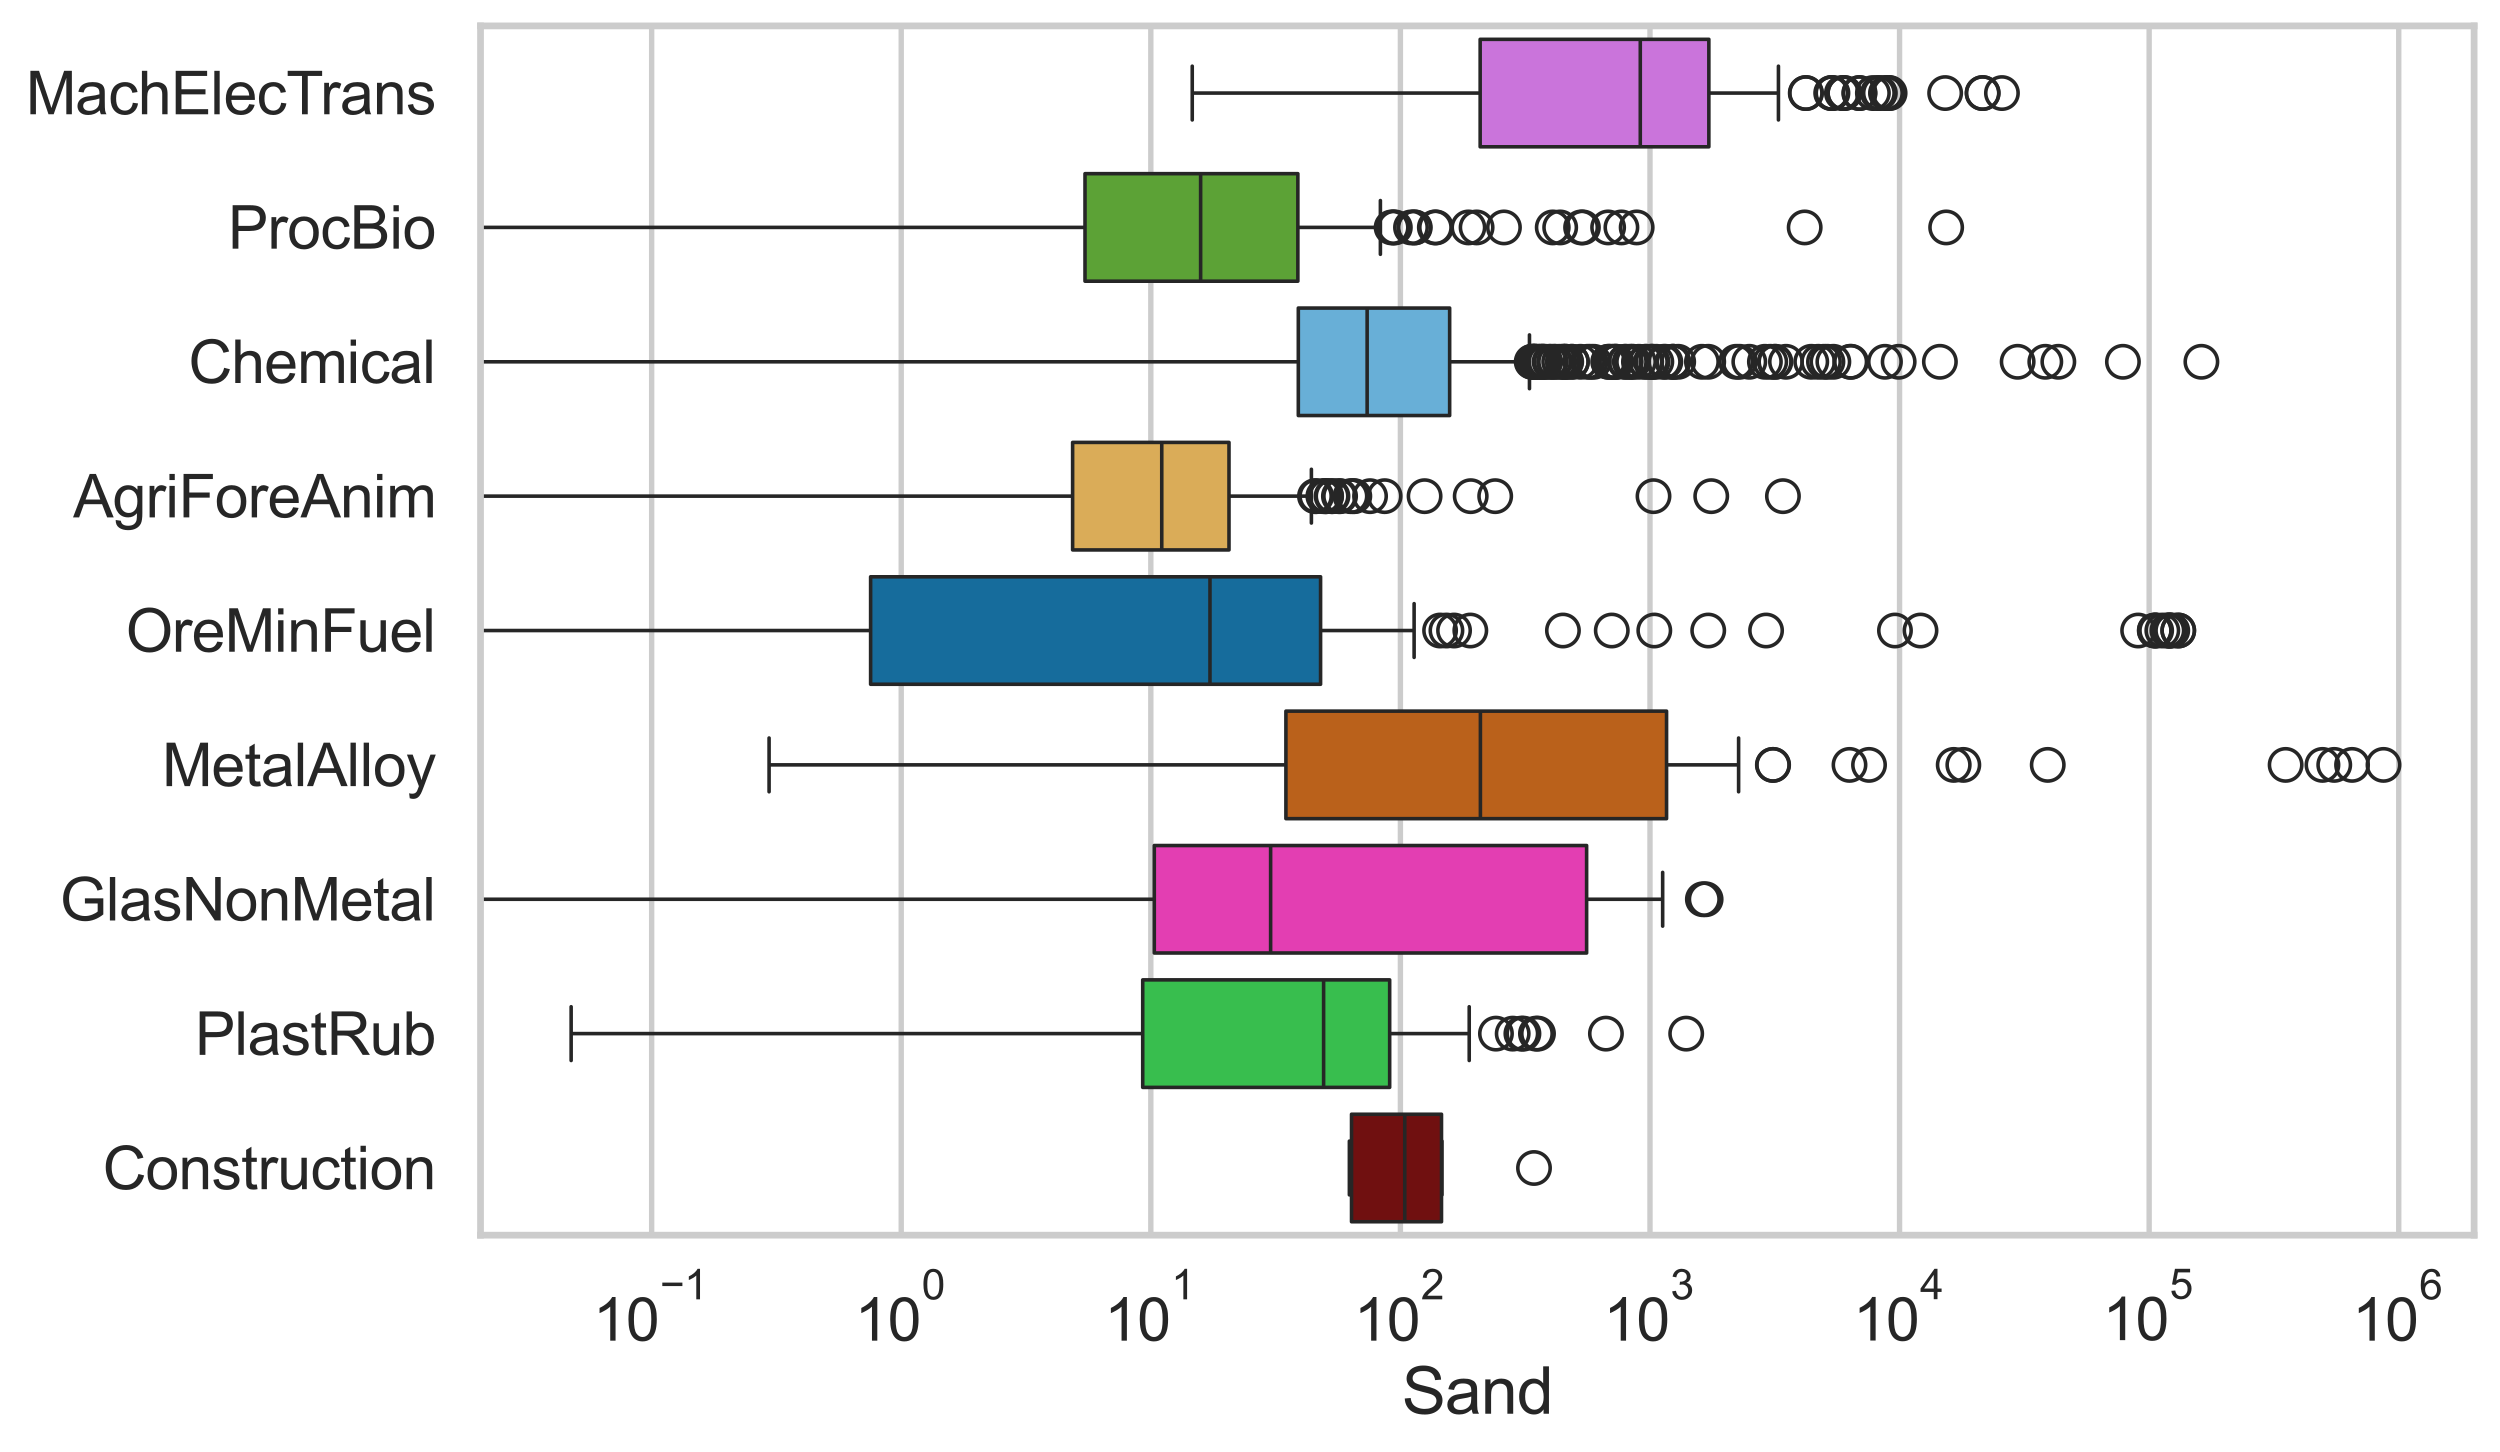 <?xml version="1.0" encoding="utf-8" standalone="no"?>
<!DOCTYPE svg PUBLIC "-//W3C//DTD SVG 1.1//EN"
  "http://www.w3.org/Graphics/SVG/1.1/DTD/svg11.dtd">
<svg xmlns:xlink="http://www.w3.org/1999/xlink" width="695.577pt" height="404.121pt" viewBox="0 0 695.577 404.121" xmlns="http://www.w3.org/2000/svg" version="1.1">
 <defs>
  <style type="text/css">*{stroke-linejoin: round; stroke-linecap: butt}</style>
 </defs>
 <g id="figure_1">
  <g id="patch_1">
   <path d="M 0 404.121 
L 695.577 404.121 
L 695.577 0 
L 0 0 
z
" style="fill: #ffffff"/>
  </g>
  <g id="axes_1">
   <g id="patch_2">
    <path d="M 133.697 343.665 
L 688.377 343.665 
L 688.377 7.2 
L 133.697 7.2 
z
" style="fill: #ffffff"/>
   </g>
   <g id="matplotlib.axis_1">
    <g id="xtick_1">
     <g id="line2d_1">
      <path d="M 181.31 343.665 
L 181.31 7.2 
" clip-path="url(#pbde85d9f57)" style="fill: none; stroke: #cccccc; stroke-width: 1.5; stroke-linecap: round"/>
     </g>
     <g id="text_1">
      <!-- $\mathdefault{10^{-1}}$ -->
      <g style="fill: #262626" transform="translate(164.975 373.18) scale(0.165 -0.165)">
       <defs>
        <path id="ArialMT-31" d="M 2384 0 
L 1822 0 
L 1822 3584 
Q 1619 3391 1289 3197 
Q 959 3003 697 2906 
L 697 3450 
Q 1169 3672 1522 3987 
Q 1875 4303 2022 4600 
L 2384 4600 
L 2384 0 
z
" transform="scale(0.016)"/>
        <path id="ArialMT-30" d="M 266 2259 
Q 266 3072 433 3567 
Q 600 4063 929 4331 
Q 1259 4600 1759 4600 
Q 2128 4600 2406 4451 
Q 2684 4303 2865 4023 
Q 3047 3744 3150 3342 
Q 3253 2941 3253 2259 
Q 3253 1453 3087 958 
Q 2922 463 2592 192 
Q 2263 -78 1759 -78 
Q 1097 -78 719 397 
Q 266 969 266 2259 
z
M 844 2259 
Q 844 1131 1108 757 
Q 1372 384 1759 384 
Q 2147 384 2411 759 
Q 2675 1134 2675 2259 
Q 2675 3391 2411 3762 
Q 2147 4134 1753 4134 
Q 1366 4134 1134 3806 
Q 844 3388 844 2259 
z
" transform="scale(0.016)"/>
        <path id="ArialMT-2212" d="M 3381 1997 
L 356 1997 
L 356 2522 
L 3381 2522 
L 3381 1997 
z
" transform="scale(0.016)"/>
       </defs>
       <use xlink:href="#ArialMT-31" transform="translate(0 0.994)"/>
       <use xlink:href="#ArialMT-30" transform="translate(55.615 0.994)"/>
       <use xlink:href="#ArialMT-2212" transform="translate(112.973 70.688) scale(0.7)"/>
       <use xlink:href="#ArialMT-31" transform="translate(153.852 70.688) scale(0.7)"/>
      </g>
     </g>
    </g>
    <g id="xtick_2">
     <g id="line2d_2">
      <path d="M 250.751 343.665 
L 250.751 7.2 
" clip-path="url(#pbde85d9f57)" style="fill: none; stroke: #cccccc; stroke-width: 1.5; stroke-linecap: round"/>
     </g>
     <g id="text_2">
      <!-- $\mathdefault{10^{0}}$ -->
      <g style="fill: #262626" transform="translate(237.799 373.18) scale(0.165 -0.165)">
       <use xlink:href="#ArialMT-31" transform="translate(0 0.994)"/>
       <use xlink:href="#ArialMT-30" transform="translate(55.615 0.994)"/>
       <use xlink:href="#ArialMT-30" transform="translate(112.973 70.688) scale(0.7)"/>
      </g>
     </g>
    </g>
    <g id="xtick_3">
     <g id="line2d_3">
      <path d="M 320.193 343.665 
L 320.193 7.2 
" clip-path="url(#pbde85d9f57)" style="fill: none; stroke: #cccccc; stroke-width: 1.5; stroke-linecap: round"/>
     </g>
     <g id="text_3">
      <!-- $\mathdefault{10^{1}}$ -->
      <g style="fill: #262626" transform="translate(307.241 373.18) scale(0.165 -0.165)">
       <use xlink:href="#ArialMT-31" transform="translate(0 0.994)"/>
       <use xlink:href="#ArialMT-30" transform="translate(55.615 0.994)"/>
       <use xlink:href="#ArialMT-31" transform="translate(112.973 70.688) scale(0.7)"/>
      </g>
     </g>
    </g>
    <g id="xtick_4">
     <g id="line2d_4">
      <path d="M 389.635 343.665 
L 389.635 7.2 
" clip-path="url(#pbde85d9f57)" style="fill: none; stroke: #cccccc; stroke-width: 1.5; stroke-linecap: round"/>
     </g>
     <g id="text_4">
      <!-- $\mathdefault{10^{2}}$ -->
      <g style="fill: #262626" transform="translate(376.682 373.18) scale(0.165 -0.165)">
       <defs>
        <path id="ArialMT-32" d="M 3222 541 
L 3222 0 
L 194 0 
Q 188 203 259 391 
Q 375 700 629 1000 
Q 884 1300 1366 1694 
Q 2113 2306 2375 2664 
Q 2638 3022 2638 3341 
Q 2638 3675 2398 3904 
Q 2159 4134 1775 4134 
Q 1369 4134 1125 3890 
Q 881 3647 878 3216 
L 300 3275 
Q 359 3922 746 4261 
Q 1134 4600 1788 4600 
Q 2447 4600 2831 4234 
Q 3216 3869 3216 3328 
Q 3216 3053 3103 2787 
Q 2991 2522 2730 2228 
Q 2469 1934 1863 1422 
Q 1356 997 1212 845 
Q 1069 694 975 541 
L 3222 541 
z
" transform="scale(0.016)"/>
       </defs>
       <use xlink:href="#ArialMT-31" transform="translate(0 0.994)"/>
       <use xlink:href="#ArialMT-30" transform="translate(55.615 0.994)"/>
       <use xlink:href="#ArialMT-32" transform="translate(112.973 70.688) scale(0.7)"/>
      </g>
     </g>
    </g>
    <g id="xtick_5">
     <g id="line2d_5">
      <path d="M 459.077 343.665 
L 459.077 7.2 
" clip-path="url(#pbde85d9f57)" style="fill: none; stroke: #cccccc; stroke-width: 1.5; stroke-linecap: round"/>
     </g>
     <g id="text_5">
      <!-- $\mathdefault{10^{3}}$ -->
      <g style="fill: #262626" transform="translate(446.124 373.18) scale(0.165 -0.165)">
       <defs>
        <path id="ArialMT-33" d="M 269 1209 
L 831 1284 
Q 928 806 1161 595 
Q 1394 384 1728 384 
Q 2125 384 2398 659 
Q 2672 934 2672 1341 
Q 2672 1728 2419 1979 
Q 2166 2231 1775 2231 
Q 1616 2231 1378 2169 
L 1441 2663 
Q 1497 2656 1531 2656 
Q 1891 2656 2178 2843 
Q 2466 3031 2466 3422 
Q 2466 3731 2256 3934 
Q 2047 4138 1716 4138 
Q 1388 4138 1169 3931 
Q 950 3725 888 3313 
L 325 3413 
Q 428 3978 793 4289 
Q 1159 4600 1703 4600 
Q 2078 4600 2393 4439 
Q 2709 4278 2876 4000 
Q 3044 3722 3044 3409 
Q 3044 3113 2884 2869 
Q 2725 2625 2413 2481 
Q 2819 2388 3044 2092 
Q 3269 1797 3269 1353 
Q 3269 753 2831 336 
Q 2394 -81 1725 -81 
Q 1122 -81 723 278 
Q 325 638 269 1209 
z
" transform="scale(0.016)"/>
       </defs>
       <use xlink:href="#ArialMT-31" transform="translate(0 0.994)"/>
       <use xlink:href="#ArialMT-30" transform="translate(55.615 0.994)"/>
       <use xlink:href="#ArialMT-33" transform="translate(112.973 70.688) scale(0.7)"/>
      </g>
     </g>
    </g>
    <g id="xtick_6">
     <g id="line2d_6">
      <path d="M 528.518 343.665 
L 528.518 7.2 
" clip-path="url(#pbde85d9f57)" style="fill: none; stroke: #cccccc; stroke-width: 1.5; stroke-linecap: round"/>
     </g>
     <g id="text_6">
      <!-- $\mathdefault{10^{4}}$ -->
      <g style="fill: #262626" transform="translate(515.566 373.015) scale(0.165 -0.165)">
       <defs>
        <path id="ArialMT-34" d="M 2069 0 
L 2069 1097 
L 81 1097 
L 81 1613 
L 2172 4581 
L 2631 4581 
L 2631 1613 
L 3250 1613 
L 3250 1097 
L 2631 1097 
L 2631 0 
L 2069 0 
z
M 2069 1613 
L 2069 3678 
L 634 1613 
L 2069 1613 
z
" transform="scale(0.016)"/>
       </defs>
       <use xlink:href="#ArialMT-31" transform="translate(0 0.202)"/>
       <use xlink:href="#ArialMT-30" transform="translate(55.615 0.202)"/>
       <use xlink:href="#ArialMT-34" transform="translate(112.973 69.895) scale(0.7)"/>
      </g>
     </g>
    </g>
    <g id="xtick_7">
     <g id="line2d_7">
      <path d="M 597.96 343.665 
L 597.96 7.2 
" clip-path="url(#pbde85d9f57)" style="fill: none; stroke: #cccccc; stroke-width: 1.5; stroke-linecap: round"/>
     </g>
     <g id="text_7">
      <!-- $\mathdefault{10^{5}}$ -->
      <g style="fill: #262626" transform="translate(585.007 373.015) scale(0.165 -0.165)">
       <defs>
        <path id="ArialMT-35" d="M 266 1200 
L 856 1250 
Q 922 819 1161 601 
Q 1400 384 1738 384 
Q 2144 384 2425 690 
Q 2706 997 2706 1503 
Q 2706 1984 2436 2262 
Q 2166 2541 1728 2541 
Q 1456 2541 1237 2417 
Q 1019 2294 894 2097 
L 366 2166 
L 809 4519 
L 3088 4519 
L 3088 3981 
L 1259 3981 
L 1013 2750 
Q 1425 3038 1878 3038 
Q 2478 3038 2890 2622 
Q 3303 2206 3303 1553 
Q 3303 931 2941 478 
Q 2500 -78 1738 -78 
Q 1113 -78 717 272 
Q 322 622 266 1200 
z
" transform="scale(0.016)"/>
       </defs>
       <use xlink:href="#ArialMT-31" transform="translate(0 0.88)"/>
       <use xlink:href="#ArialMT-30" transform="translate(55.615 0.88)"/>
       <use xlink:href="#ArialMT-35" transform="translate(112.973 70.573) scale(0.7)"/>
      </g>
     </g>
    </g>
    <g id="xtick_8">
     <g id="line2d_8">
      <path d="M 667.402 343.665 
L 667.402 7.2 
" clip-path="url(#pbde85d9f57)" style="fill: none; stroke: #cccccc; stroke-width: 1.5; stroke-linecap: round"/>
     </g>
     <g id="text_8">
      <!-- $\mathdefault{10^{6}}$ -->
      <g style="fill: #262626" transform="translate(654.449 373.18) scale(0.165 -0.165)">
       <defs>
        <path id="ArialMT-36" d="M 3184 3459 
L 2625 3416 
Q 2550 3747 2413 3897 
Q 2184 4138 1850 4138 
Q 1581 4138 1378 3988 
Q 1113 3794 959 3422 
Q 806 3050 800 2363 
Q 1003 2672 1297 2822 
Q 1591 2972 1913 2972 
Q 2475 2972 2870 2558 
Q 3266 2144 3266 1488 
Q 3266 1056 3080 686 
Q 2894 316 2569 119 
Q 2244 -78 1831 -78 
Q 1128 -78 684 439 
Q 241 956 241 2144 
Q 241 3472 731 4075 
Q 1159 4600 1884 4600 
Q 2425 4600 2770 4297 
Q 3116 3994 3184 3459 
z
M 888 1484 
Q 888 1194 1011 928 
Q 1134 663 1356 523 
Q 1578 384 1822 384 
Q 2178 384 2434 671 
Q 2691 959 2691 1453 
Q 2691 1928 2437 2201 
Q 2184 2475 1800 2475 
Q 1419 2475 1153 2201 
Q 888 1928 888 1484 
z
" transform="scale(0.016)"/>
       </defs>
       <use xlink:href="#ArialMT-31" transform="translate(0 0.994)"/>
       <use xlink:href="#ArialMT-30" transform="translate(55.615 0.994)"/>
       <use xlink:href="#ArialMT-36" transform="translate(112.973 70.688) scale(0.7)"/>
      </g>
     </g>
    </g>
    <g id="xtick_9"/>
    <g id="xtick_10"/>
    <g id="xtick_11"/>
    <g id="xtick_12"/>
    <g id="xtick_13"/>
    <g id="xtick_14"/>
    <g id="xtick_15"/>
    <g id="xtick_16"/>
    <g id="xtick_17"/>
    <g id="xtick_18"/>
    <g id="xtick_19"/>
    <g id="xtick_20"/>
    <g id="xtick_21"/>
    <g id="xtick_22"/>
    <g id="xtick_23"/>
    <g id="xtick_24"/>
    <g id="xtick_25"/>
    <g id="xtick_26"/>
    <g id="xtick_27"/>
    <g id="xtick_28"/>
    <g id="xtick_29"/>
    <g id="xtick_30"/>
    <g id="xtick_31"/>
    <g id="xtick_32"/>
    <g id="xtick_33"/>
    <g id="xtick_34"/>
    <g id="xtick_35"/>
    <g id="xtick_36"/>
    <g id="xtick_37"/>
    <g id="xtick_38"/>
    <g id="xtick_39"/>
    <g id="xtick_40"/>
    <g id="xtick_41"/>
    <g id="xtick_42"/>
    <g id="xtick_43"/>
    <g id="xtick_44"/>
    <g id="xtick_45"/>
    <g id="xtick_46"/>
    <g id="xtick_47"/>
    <g id="xtick_48"/>
    <g id="xtick_49"/>
    <g id="xtick_50"/>
    <g id="xtick_51"/>
    <g id="xtick_52"/>
    <g id="xtick_53"/>
    <g id="xtick_54"/>
    <g id="xtick_55"/>
    <g id="xtick_56"/>
    <g id="xtick_57"/>
    <g id="xtick_58"/>
    <g id="xtick_59"/>
    <g id="xtick_60"/>
    <g id="xtick_61"/>
    <g id="xtick_62"/>
    <g id="xtick_63"/>
    <g id="xtick_64"/>
    <g id="xtick_65"/>
    <g id="xtick_66"/>
    <g id="xtick_67"/>
    <g id="xtick_68"/>
    <g id="xtick_69"/>
    <g id="xtick_70"/>
    <g id="xtick_71"/>
    <g id="xtick_72"/>
    <g id="text_9">
     <!-- Sand -->
     <g style="fill: #262626" transform="translate(390.019 393.344) scale(0.18 -0.18)">
      <defs>
       <path id="ArialMT-53" d="M 288 1472 
L 859 1522 
Q 900 1178 1048 958 
Q 1197 738 1509 602 
Q 1822 466 2213 466 
Q 2559 466 2825 569 
Q 3091 672 3220 851 
Q 3350 1031 3350 1244 
Q 3350 1459 3225 1620 
Q 3100 1781 2813 1891 
Q 2628 1963 1997 2114 
Q 1366 2266 1113 2400 
Q 784 2572 623 2826 
Q 463 3081 463 3397 
Q 463 3744 659 4045 
Q 856 4347 1234 4503 
Q 1613 4659 2075 4659 
Q 2584 4659 2973 4495 
Q 3363 4331 3572 4012 
Q 3781 3694 3797 3291 
L 3216 3247 
Q 3169 3681 2898 3903 
Q 2628 4125 2100 4125 
Q 1550 4125 1298 3923 
Q 1047 3722 1047 3438 
Q 1047 3191 1225 3031 
Q 1400 2872 2139 2705 
Q 2878 2538 3153 2413 
Q 3553 2228 3743 1945 
Q 3934 1663 3934 1294 
Q 3934 928 3725 604 
Q 3516 281 3123 101 
Q 2731 -78 2241 -78 
Q 1619 -78 1198 103 
Q 778 284 539 648 
Q 300 1013 288 1472 
z
" transform="scale(0.016)"/>
       <path id="ArialMT-61" d="M 2588 409 
Q 2275 144 1986 34 
Q 1697 -75 1366 -75 
Q 819 -75 525 192 
Q 231 459 231 875 
Q 231 1119 342 1320 
Q 453 1522 633 1644 
Q 813 1766 1038 1828 
Q 1203 1872 1538 1913 
Q 2219 1994 2541 2106 
Q 2544 2222 2544 2253 
Q 2544 2597 2384 2738 
Q 2169 2928 1744 2928 
Q 1347 2928 1158 2789 
Q 969 2650 878 2297 
L 328 2372 
Q 403 2725 575 2942 
Q 747 3159 1072 3276 
Q 1397 3394 1825 3394 
Q 2250 3394 2515 3294 
Q 2781 3194 2906 3042 
Q 3031 2891 3081 2659 
Q 3109 2516 3109 2141 
L 3109 1391 
Q 3109 606 3145 398 
Q 3181 191 3288 0 
L 2700 0 
Q 2613 175 2588 409 
z
M 2541 1666 
Q 2234 1541 1622 1453 
Q 1275 1403 1131 1340 
Q 988 1278 909 1158 
Q 831 1038 831 891 
Q 831 666 1001 516 
Q 1172 366 1500 366 
Q 1825 366 2078 508 
Q 2331 650 2450 897 
Q 2541 1088 2541 1459 
L 2541 1666 
z
" transform="scale(0.016)"/>
       <path id="ArialMT-6e" d="M 422 0 
L 422 3319 
L 928 3319 
L 928 2847 
Q 1294 3394 1984 3394 
Q 2284 3394 2536 3286 
Q 2788 3178 2913 3003 
Q 3038 2828 3088 2588 
Q 3119 2431 3119 2041 
L 3119 0 
L 2556 0 
L 2556 2019 
Q 2556 2363 2490 2533 
Q 2425 2703 2258 2804 
Q 2091 2906 1866 2906 
Q 1506 2906 1245 2678 
Q 984 2450 984 1813 
L 984 0 
L 422 0 
z
" transform="scale(0.016)"/>
       <path id="ArialMT-64" d="M 2575 0 
L 2575 419 
Q 2259 -75 1647 -75 
Q 1250 -75 917 144 
Q 584 363 401 755 
Q 219 1147 219 1656 
Q 219 2153 384 2558 
Q 550 2963 881 3178 
Q 1213 3394 1622 3394 
Q 1922 3394 2156 3267 
Q 2391 3141 2538 2938 
L 2538 4581 
L 3097 4581 
L 3097 0 
L 2575 0 
z
M 797 1656 
Q 797 1019 1065 703 
Q 1334 388 1700 388 
Q 2069 388 2326 689 
Q 2584 991 2584 1609 
Q 2584 2291 2321 2609 
Q 2059 2928 1675 2928 
Q 1300 2928 1048 2622 
Q 797 2316 797 1656 
z
" transform="scale(0.016)"/>
      </defs>
      <use xlink:href="#ArialMT-53"/>
      <use xlink:href="#ArialMT-61" transform="translate(66.699 0)"/>
      <use xlink:href="#ArialMT-6e" transform="translate(122.314 0)"/>
      <use xlink:href="#ArialMT-64" transform="translate(177.93 0)"/>
     </g>
    </g>
   </g>
   <g id="matplotlib.axis_2">
    <g id="ytick_1">
     <g id="text_10">
      <!-- MachElecTrans -->
      <g style="fill: #262626" transform="translate(7.2 31.798) scale(0.165 -0.165)">
       <defs>
        <path id="ArialMT-4d" d="M 475 0 
L 475 4581 
L 1388 4581 
L 2472 1338 
Q 2622 884 2691 659 
Q 2769 909 2934 1394 
L 4031 4581 
L 4847 4581 
L 4847 0 
L 4263 0 
L 4263 3834 
L 2931 0 
L 2384 0 
L 1059 3900 
L 1059 0 
L 475 0 
z
" transform="scale(0.016)"/>
        <path id="ArialMT-63" d="M 2588 1216 
L 3141 1144 
Q 3050 572 2676 248 
Q 2303 -75 1759 -75 
Q 1078 -75 664 370 
Q 250 816 250 1647 
Q 250 2184 428 2587 
Q 606 2991 970 3192 
Q 1334 3394 1763 3394 
Q 2303 3394 2647 3120 
Q 2991 2847 3088 2344 
L 2541 2259 
Q 2463 2594 2264 2762 
Q 2066 2931 1784 2931 
Q 1359 2931 1093 2626 
Q 828 2322 828 1663 
Q 828 994 1084 691 
Q 1341 388 1753 388 
Q 2084 388 2306 591 
Q 2528 794 2588 1216 
z
" transform="scale(0.016)"/>
        <path id="ArialMT-68" d="M 422 0 
L 422 4581 
L 984 4581 
L 984 2938 
Q 1378 3394 1978 3394 
Q 2347 3394 2619 3248 
Q 2891 3103 3008 2847 
Q 3125 2591 3125 2103 
L 3125 0 
L 2563 0 
L 2563 2103 
Q 2563 2525 2380 2717 
Q 2197 2909 1863 2909 
Q 1613 2909 1392 2779 
Q 1172 2650 1078 2428 
Q 984 2206 984 1816 
L 984 0 
L 422 0 
z
" transform="scale(0.016)"/>
        <path id="ArialMT-45" d="M 506 0 
L 506 4581 
L 3819 4581 
L 3819 4041 
L 1113 4041 
L 1113 2638 
L 3647 2638 
L 3647 2100 
L 1113 2100 
L 1113 541 
L 3925 541 
L 3925 0 
L 506 0 
z
" transform="scale(0.016)"/>
        <path id="ArialMT-6c" d="M 409 0 
L 409 4581 
L 972 4581 
L 972 0 
L 409 0 
z
" transform="scale(0.016)"/>
        <path id="ArialMT-65" d="M 2694 1069 
L 3275 997 
Q 3138 488 2766 206 
Q 2394 -75 1816 -75 
Q 1088 -75 661 373 
Q 234 822 234 1631 
Q 234 2469 665 2931 
Q 1097 3394 1784 3394 
Q 2450 3394 2872 2941 
Q 3294 2488 3294 1666 
Q 3294 1616 3291 1516 
L 816 1516 
Q 847 969 1125 678 
Q 1403 388 1819 388 
Q 2128 388 2347 550 
Q 2566 713 2694 1069 
z
M 847 1978 
L 2700 1978 
Q 2663 2397 2488 2606 
Q 2219 2931 1791 2931 
Q 1403 2931 1139 2672 
Q 875 2413 847 1978 
z
" transform="scale(0.016)"/>
        <path id="ArialMT-54" d="M 1659 0 
L 1659 4041 
L 150 4041 
L 150 4581 
L 3781 4581 
L 3781 4041 
L 2266 4041 
L 2266 0 
L 1659 0 
z
" transform="scale(0.016)"/>
        <path id="ArialMT-72" d="M 416 0 
L 416 3319 
L 922 3319 
L 922 2816 
Q 1116 3169 1280 3281 
Q 1444 3394 1641 3394 
Q 1925 3394 2219 3213 
L 2025 2691 
Q 1819 2813 1613 2813 
Q 1428 2813 1281 2702 
Q 1134 2591 1072 2394 
Q 978 2094 978 1738 
L 978 0 
L 416 0 
z
" transform="scale(0.016)"/>
        <path id="ArialMT-73" d="M 197 991 
L 753 1078 
Q 800 744 1014 566 
Q 1228 388 1613 388 
Q 2000 388 2187 545 
Q 2375 703 2375 916 
Q 2375 1106 2209 1216 
Q 2094 1291 1634 1406 
Q 1016 1563 777 1677 
Q 538 1791 414 1992 
Q 291 2194 291 2438 
Q 291 2659 392 2848 
Q 494 3038 669 3163 
Q 800 3259 1026 3326 
Q 1253 3394 1513 3394 
Q 1903 3394 2198 3281 
Q 2494 3169 2634 2976 
Q 2775 2784 2828 2463 
L 2278 2388 
Q 2241 2644 2061 2787 
Q 1881 2931 1553 2931 
Q 1166 2931 1000 2803 
Q 834 2675 834 2503 
Q 834 2394 903 2306 
Q 972 2216 1119 2156 
Q 1203 2125 1616 2013 
Q 2213 1853 2448 1751 
Q 2684 1650 2818 1456 
Q 2953 1263 2953 975 
Q 2953 694 2789 445 
Q 2625 197 2315 61 
Q 2006 -75 1616 -75 
Q 969 -75 630 194 
Q 291 463 197 991 
z
" transform="scale(0.016)"/>
       </defs>
       <use xlink:href="#ArialMT-4d"/>
       <use xlink:href="#ArialMT-61" transform="translate(83.301 0)"/>
       <use xlink:href="#ArialMT-63" transform="translate(138.916 0)"/>
       <use xlink:href="#ArialMT-68" transform="translate(188.916 0)"/>
       <use xlink:href="#ArialMT-45" transform="translate(244.531 0)"/>
       <use xlink:href="#ArialMT-6c" transform="translate(311.23 0)"/>
       <use xlink:href="#ArialMT-65" transform="translate(333.447 0)"/>
       <use xlink:href="#ArialMT-63" transform="translate(389.062 0)"/>
       <use xlink:href="#ArialMT-54" transform="translate(439.062 0)"/>
       <use xlink:href="#ArialMT-72" transform="translate(496.396 0)"/>
       <use xlink:href="#ArialMT-61" transform="translate(529.697 0)"/>
       <use xlink:href="#ArialMT-6e" transform="translate(585.312 0)"/>
       <use xlink:href="#ArialMT-73" transform="translate(640.928 0)"/>
      </g>
     </g>
    </g>
    <g id="ytick_2">
     <g id="text_11">
      <!-- ProcBio -->
      <g style="fill: #262626" transform="translate(63.424 69.183) scale(0.165 -0.165)">
       <defs>
        <path id="ArialMT-50" d="M 494 0 
L 494 4581 
L 2222 4581 
Q 2678 4581 2919 4538 
Q 3256 4481 3484 4323 
Q 3713 4166 3852 3881 
Q 3991 3597 3991 3256 
Q 3991 2672 3619 2267 
Q 3247 1863 2275 1863 
L 1100 1863 
L 1100 0 
L 494 0 
z
M 1100 2403 
L 2284 2403 
Q 2872 2403 3119 2622 
Q 3366 2841 3366 3238 
Q 3366 3525 3220 3729 
Q 3075 3934 2838 4000 
Q 2684 4041 2272 4041 
L 1100 4041 
L 1100 2403 
z
" transform="scale(0.016)"/>
        <path id="ArialMT-6f" d="M 213 1659 
Q 213 2581 725 3025 
Q 1153 3394 1769 3394 
Q 2453 3394 2887 2945 
Q 3322 2497 3322 1706 
Q 3322 1066 3130 698 
Q 2938 331 2570 128 
Q 2203 -75 1769 -75 
Q 1072 -75 642 372 
Q 213 819 213 1659 
z
M 791 1659 
Q 791 1022 1069 705 
Q 1347 388 1769 388 
Q 2188 388 2466 706 
Q 2744 1025 2744 1678 
Q 2744 2294 2464 2611 
Q 2184 2928 1769 2928 
Q 1347 2928 1069 2612 
Q 791 2297 791 1659 
z
" transform="scale(0.016)"/>
        <path id="ArialMT-42" d="M 469 0 
L 469 4581 
L 2188 4581 
Q 2713 4581 3030 4442 
Q 3347 4303 3526 4014 
Q 3706 3725 3706 3409 
Q 3706 3116 3547 2856 
Q 3388 2597 3066 2438 
Q 3481 2316 3704 2022 
Q 3928 1728 3928 1328 
Q 3928 1006 3792 729 
Q 3656 453 3456 303 
Q 3256 153 2954 76 
Q 2653 0 2216 0 
L 469 0 
z
M 1075 2656 
L 2066 2656 
Q 2469 2656 2644 2709 
Q 2875 2778 2992 2937 
Q 3109 3097 3109 3338 
Q 3109 3566 3000 3739 
Q 2891 3913 2687 3977 
Q 2484 4041 1991 4041 
L 1075 4041 
L 1075 2656 
z
M 1075 541 
L 2216 541 
Q 2509 541 2628 563 
Q 2838 600 2978 687 
Q 3119 775 3209 942 
Q 3300 1109 3300 1328 
Q 3300 1584 3169 1773 
Q 3038 1963 2805 2039 
Q 2572 2116 2134 2116 
L 1075 2116 
L 1075 541 
z
" transform="scale(0.016)"/>
        <path id="ArialMT-69" d="M 425 3934 
L 425 4581 
L 988 4581 
L 988 3934 
L 425 3934 
z
M 425 0 
L 425 3319 
L 988 3319 
L 988 0 
L 425 0 
z
" transform="scale(0.016)"/>
       </defs>
       <use xlink:href="#ArialMT-50"/>
       <use xlink:href="#ArialMT-72" transform="translate(66.699 0)"/>
       <use xlink:href="#ArialMT-6f" transform="translate(100 0)"/>
       <use xlink:href="#ArialMT-63" transform="translate(155.615 0)"/>
       <use xlink:href="#ArialMT-42" transform="translate(205.615 0)"/>
       <use xlink:href="#ArialMT-69" transform="translate(272.314 0)"/>
       <use xlink:href="#ArialMT-6f" transform="translate(294.531 0)"/>
      </g>
     </g>
    </g>
    <g id="ytick_3">
     <g id="text_12">
      <!-- Chemical -->
      <g style="fill: #262626" transform="translate(52.428 106.568) scale(0.165 -0.165)">
       <defs>
        <path id="ArialMT-43" d="M 3763 1606 
L 4369 1453 
Q 4178 706 3683 314 
Q 3188 -78 2472 -78 
Q 1731 -78 1267 223 
Q 803 525 561 1097 
Q 319 1669 319 2325 
Q 319 3041 592 3573 
Q 866 4106 1370 4382 
Q 1875 4659 2481 4659 
Q 3169 4659 3637 4309 
Q 4106 3959 4291 3325 
L 3694 3184 
Q 3534 3684 3231 3912 
Q 2928 4141 2469 4141 
Q 1941 4141 1586 3887 
Q 1231 3634 1087 3207 
Q 944 2781 944 2328 
Q 944 1744 1114 1308 
Q 1284 872 1643 656 
Q 2003 441 2422 441 
Q 2931 441 3284 734 
Q 3638 1028 3763 1606 
z
" transform="scale(0.016)"/>
        <path id="ArialMT-6d" d="M 422 0 
L 422 3319 
L 925 3319 
L 925 2853 
Q 1081 3097 1340 3245 
Q 1600 3394 1931 3394 
Q 2300 3394 2536 3241 
Q 2772 3088 2869 2813 
Q 3263 3394 3894 3394 
Q 4388 3394 4653 3120 
Q 4919 2847 4919 2278 
L 4919 0 
L 4359 0 
L 4359 2091 
Q 4359 2428 4304 2576 
Q 4250 2725 4106 2815 
Q 3963 2906 3769 2906 
Q 3419 2906 3187 2673 
Q 2956 2441 2956 1928 
L 2956 0 
L 2394 0 
L 2394 2156 
Q 2394 2531 2256 2718 
Q 2119 2906 1806 2906 
Q 1569 2906 1367 2781 
Q 1166 2656 1075 2415 
Q 984 2175 984 1722 
L 984 0 
L 422 0 
z
" transform="scale(0.016)"/>
       </defs>
       <use xlink:href="#ArialMT-43"/>
       <use xlink:href="#ArialMT-68" transform="translate(72.217 0)"/>
       <use xlink:href="#ArialMT-65" transform="translate(127.832 0)"/>
       <use xlink:href="#ArialMT-6d" transform="translate(183.447 0)"/>
       <use xlink:href="#ArialMT-69" transform="translate(266.748 0)"/>
       <use xlink:href="#ArialMT-63" transform="translate(288.965 0)"/>
       <use xlink:href="#ArialMT-61" transform="translate(338.965 0)"/>
       <use xlink:href="#ArialMT-6c" transform="translate(394.58 0)"/>
      </g>
     </g>
    </g>
    <g id="ytick_4">
     <g id="text_13">
      <!-- AgriForeAnim -->
      <g style="fill: #262626" transform="translate(20.341 143.953) scale(0.165 -0.165)">
       <defs>
        <path id="ArialMT-41" d="M -9 0 
L 1750 4581 
L 2403 4581 
L 4278 0 
L 3588 0 
L 3053 1388 
L 1138 1388 
L 634 0 
L -9 0 
z
M 1313 1881 
L 2866 1881 
L 2388 3150 
Q 2169 3728 2063 4100 
Q 1975 3659 1816 3225 
L 1313 1881 
z
" transform="scale(0.016)"/>
        <path id="ArialMT-67" d="M 319 -275 
L 866 -356 
Q 900 -609 1056 -725 
Q 1266 -881 1628 -881 
Q 2019 -881 2231 -725 
Q 2444 -569 2519 -288 
Q 2563 -116 2559 434 
Q 2191 0 1641 0 
Q 956 0 581 494 
Q 206 988 206 1678 
Q 206 2153 378 2554 
Q 550 2956 876 3175 
Q 1203 3394 1644 3394 
Q 2231 3394 2613 2919 
L 2613 3319 
L 3131 3319 
L 3131 450 
Q 3131 -325 2973 -648 
Q 2816 -972 2473 -1159 
Q 2131 -1347 1631 -1347 
Q 1038 -1347 672 -1080 
Q 306 -813 319 -275 
z
M 784 1719 
Q 784 1066 1043 766 
Q 1303 466 1694 466 
Q 2081 466 2343 764 
Q 2606 1063 2606 1700 
Q 2606 2309 2336 2618 
Q 2066 2928 1684 2928 
Q 1309 2928 1046 2623 
Q 784 2319 784 1719 
z
" transform="scale(0.016)"/>
        <path id="ArialMT-46" d="M 525 0 
L 525 4581 
L 3616 4581 
L 3616 4041 
L 1131 4041 
L 1131 2622 
L 3281 2622 
L 3281 2081 
L 1131 2081 
L 1131 0 
L 525 0 
z
" transform="scale(0.016)"/>
       </defs>
       <use xlink:href="#ArialMT-41"/>
       <use xlink:href="#ArialMT-67" transform="translate(66.699 0)"/>
       <use xlink:href="#ArialMT-72" transform="translate(122.314 0)"/>
       <use xlink:href="#ArialMT-69" transform="translate(155.615 0)"/>
       <use xlink:href="#ArialMT-46" transform="translate(177.832 0)"/>
       <use xlink:href="#ArialMT-6f" transform="translate(238.916 0)"/>
       <use xlink:href="#ArialMT-72" transform="translate(294.531 0)"/>
       <use xlink:href="#ArialMT-65" transform="translate(327.832 0)"/>
       <use xlink:href="#ArialMT-41" transform="translate(383.447 0)"/>
       <use xlink:href="#ArialMT-6e" transform="translate(450.146 0)"/>
       <use xlink:href="#ArialMT-69" transform="translate(505.762 0)"/>
       <use xlink:href="#ArialMT-6d" transform="translate(527.979 0)"/>
      </g>
     </g>
    </g>
    <g id="ytick_5">
     <g id="text_14">
      <!-- OreMinFuel -->
      <g style="fill: #262626" transform="translate(35.013 181.337) scale(0.165 -0.165)">
       <defs>
        <path id="ArialMT-4f" d="M 309 2231 
Q 309 3372 921 4017 
Q 1534 4663 2503 4663 
Q 3138 4663 3647 4359 
Q 4156 4056 4423 3514 
Q 4691 2972 4691 2284 
Q 4691 1588 4409 1038 
Q 4128 488 3612 205 
Q 3097 -78 2500 -78 
Q 1853 -78 1343 234 
Q 834 547 571 1087 
Q 309 1628 309 2231 
z
M 934 2222 
Q 934 1394 1379 917 
Q 1825 441 2497 441 
Q 3181 441 3623 922 
Q 4066 1403 4066 2288 
Q 4066 2847 3877 3264 
Q 3688 3681 3323 3911 
Q 2959 4141 2506 4141 
Q 1863 4141 1398 3698 
Q 934 3256 934 2222 
z
" transform="scale(0.016)"/>
        <path id="ArialMT-75" d="M 2597 0 
L 2597 488 
Q 2209 -75 1544 -75 
Q 1250 -75 995 37 
Q 741 150 617 320 
Q 494 491 444 738 
Q 409 903 409 1263 
L 409 3319 
L 972 3319 
L 972 1478 
Q 972 1038 1006 884 
Q 1059 663 1231 536 
Q 1403 409 1656 409 
Q 1909 409 2131 539 
Q 2353 669 2445 892 
Q 2538 1116 2538 1541 
L 2538 3319 
L 3100 3319 
L 3100 0 
L 2597 0 
z
" transform="scale(0.016)"/>
       </defs>
       <use xlink:href="#ArialMT-4f"/>
       <use xlink:href="#ArialMT-72" transform="translate(77.783 0)"/>
       <use xlink:href="#ArialMT-65" transform="translate(111.084 0)"/>
       <use xlink:href="#ArialMT-4d" transform="translate(166.699 0)"/>
       <use xlink:href="#ArialMT-69" transform="translate(250 0)"/>
       <use xlink:href="#ArialMT-6e" transform="translate(272.217 0)"/>
       <use xlink:href="#ArialMT-46" transform="translate(327.832 0)"/>
       <use xlink:href="#ArialMT-75" transform="translate(388.916 0)"/>
       <use xlink:href="#ArialMT-65" transform="translate(444.531 0)"/>
       <use xlink:href="#ArialMT-6c" transform="translate(500.146 0)"/>
      </g>
     </g>
    </g>
    <g id="ytick_6">
     <g id="text_15">
      <!-- MetalAlloy -->
      <g style="fill: #262626" transform="translate(45.088 218.722) scale(0.165 -0.165)">
       <defs>
        <path id="ArialMT-74" d="M 1650 503 
L 1731 6 
Q 1494 -44 1306 -44 
Q 1000 -44 831 53 
Q 663 150 594 308 
Q 525 466 525 972 
L 525 2881 
L 113 2881 
L 113 3319 
L 525 3319 
L 525 4141 
L 1084 4478 
L 1084 3319 
L 1650 3319 
L 1650 2881 
L 1084 2881 
L 1084 941 
Q 1084 700 1114 631 
Q 1144 563 1211 522 
Q 1278 481 1403 481 
Q 1497 481 1650 503 
z
" transform="scale(0.016)"/>
        <path id="ArialMT-79" d="M 397 -1278 
L 334 -750 
Q 519 -800 656 -800 
Q 844 -800 956 -737 
Q 1069 -675 1141 -563 
Q 1194 -478 1313 -144 
Q 1328 -97 1363 -6 
L 103 3319 
L 709 3319 
L 1400 1397 
Q 1534 1031 1641 628 
Q 1738 1016 1872 1384 
L 2581 3319 
L 3144 3319 
L 1881 -56 
Q 1678 -603 1566 -809 
Q 1416 -1088 1222 -1217 
Q 1028 -1347 759 -1347 
Q 597 -1347 397 -1278 
z
" transform="scale(0.016)"/>
       </defs>
       <use xlink:href="#ArialMT-4d"/>
       <use xlink:href="#ArialMT-65" transform="translate(83.301 0)"/>
       <use xlink:href="#ArialMT-74" transform="translate(138.916 0)"/>
       <use xlink:href="#ArialMT-61" transform="translate(166.699 0)"/>
       <use xlink:href="#ArialMT-6c" transform="translate(222.314 0)"/>
       <use xlink:href="#ArialMT-41" transform="translate(244.531 0)"/>
       <use xlink:href="#ArialMT-6c" transform="translate(311.23 0)"/>
       <use xlink:href="#ArialMT-6c" transform="translate(333.447 0)"/>
       <use xlink:href="#ArialMT-6f" transform="translate(355.664 0)"/>
       <use xlink:href="#ArialMT-79" transform="translate(411.279 0)"/>
      </g>
     </g>
    </g>
    <g id="ytick_7">
     <g id="text_16">
      <!-- GlasNonMetal -->
      <g style="fill: #262626" transform="translate(16.659 256.107) scale(0.165 -0.165)">
       <defs>
        <path id="ArialMT-47" d="M 2638 1797 
L 2638 2334 
L 4578 2338 
L 4578 638 
Q 4131 281 3656 101 
Q 3181 -78 2681 -78 
Q 2006 -78 1454 211 
Q 903 500 622 1047 
Q 341 1594 341 2269 
Q 341 2938 620 3517 
Q 900 4097 1425 4378 
Q 1950 4659 2634 4659 
Q 3131 4659 3532 4498 
Q 3934 4338 4162 4050 
Q 4391 3763 4509 3300 
L 3963 3150 
Q 3859 3500 3706 3700 
Q 3553 3900 3268 4020 
Q 2984 4141 2638 4141 
Q 2222 4141 1919 4014 
Q 1616 3888 1430 3681 
Q 1244 3475 1141 3228 
Q 966 2803 966 2306 
Q 966 1694 1177 1281 
Q 1388 869 1791 669 
Q 2194 469 2647 469 
Q 3041 469 3416 620 
Q 3791 772 3984 944 
L 3984 1797 
L 2638 1797 
z
" transform="scale(0.016)"/>
        <path id="ArialMT-4e" d="M 488 0 
L 488 4581 
L 1109 4581 
L 3516 984 
L 3516 4581 
L 4097 4581 
L 4097 0 
L 3475 0 
L 1069 3600 
L 1069 0 
L 488 0 
z
" transform="scale(0.016)"/>
       </defs>
       <use xlink:href="#ArialMT-47"/>
       <use xlink:href="#ArialMT-6c" transform="translate(77.783 0)"/>
       <use xlink:href="#ArialMT-61" transform="translate(100 0)"/>
       <use xlink:href="#ArialMT-73" transform="translate(155.615 0)"/>
       <use xlink:href="#ArialMT-4e" transform="translate(205.615 0)"/>
       <use xlink:href="#ArialMT-6f" transform="translate(277.832 0)"/>
       <use xlink:href="#ArialMT-6e" transform="translate(333.447 0)"/>
       <use xlink:href="#ArialMT-4d" transform="translate(389.062 0)"/>
       <use xlink:href="#ArialMT-65" transform="translate(472.363 0)"/>
       <use xlink:href="#ArialMT-74" transform="translate(527.979 0)"/>
       <use xlink:href="#ArialMT-61" transform="translate(555.762 0)"/>
       <use xlink:href="#ArialMT-6c" transform="translate(611.377 0)"/>
      </g>
     </g>
    </g>
    <g id="ytick_8">
     <g id="text_17">
      <!-- PlastRub -->
      <g style="fill: #262626" transform="translate(54.248 293.492) scale(0.165 -0.165)">
       <defs>
        <path id="ArialMT-52" d="M 503 0 
L 503 4581 
L 2534 4581 
Q 3147 4581 3465 4457 
Q 3784 4334 3975 4021 
Q 4166 3709 4166 3331 
Q 4166 2844 3850 2509 
Q 3534 2175 2875 2084 
Q 3116 1969 3241 1856 
Q 3506 1613 3744 1247 
L 4541 0 
L 3778 0 
L 3172 953 
Q 2906 1366 2734 1584 
Q 2563 1803 2427 1890 
Q 2291 1978 2150 2013 
Q 2047 2034 1813 2034 
L 1109 2034 
L 1109 0 
L 503 0 
z
M 1109 2559 
L 2413 2559 
Q 2828 2559 3062 2645 
Q 3297 2731 3419 2920 
Q 3541 3109 3541 3331 
Q 3541 3656 3305 3865 
Q 3069 4075 2559 4075 
L 1109 4075 
L 1109 2559 
z
" transform="scale(0.016)"/>
        <path id="ArialMT-62" d="M 941 0 
L 419 0 
L 419 4581 
L 981 4581 
L 981 2947 
Q 1338 3394 1891 3394 
Q 2197 3394 2470 3270 
Q 2744 3147 2920 2923 
Q 3097 2700 3197 2384 
Q 3297 2069 3297 1709 
Q 3297 856 2875 390 
Q 2453 -75 1863 -75 
Q 1275 -75 941 416 
L 941 0 
z
M 934 1684 
Q 934 1088 1097 822 
Q 1363 388 1816 388 
Q 2184 388 2453 708 
Q 2722 1028 2722 1663 
Q 2722 2313 2464 2622 
Q 2206 2931 1841 2931 
Q 1472 2931 1203 2611 
Q 934 2291 934 1684 
z
" transform="scale(0.016)"/>
       </defs>
       <use xlink:href="#ArialMT-50"/>
       <use xlink:href="#ArialMT-6c" transform="translate(66.699 0)"/>
       <use xlink:href="#ArialMT-61" transform="translate(88.916 0)"/>
       <use xlink:href="#ArialMT-73" transform="translate(144.531 0)"/>
       <use xlink:href="#ArialMT-74" transform="translate(194.531 0)"/>
       <use xlink:href="#ArialMT-52" transform="translate(222.314 0)"/>
       <use xlink:href="#ArialMT-75" transform="translate(294.531 0)"/>
       <use xlink:href="#ArialMT-62" transform="translate(350.146 0)"/>
      </g>
     </g>
    </g>
    <g id="ytick_9">
     <g id="text_18">
      <!-- Construction -->
      <g style="fill: #262626" transform="translate(28.575 330.877) scale(0.165 -0.165)">
       <use xlink:href="#ArialMT-43"/>
       <use xlink:href="#ArialMT-6f" transform="translate(72.217 0)"/>
       <use xlink:href="#ArialMT-6e" transform="translate(127.832 0)"/>
       <use xlink:href="#ArialMT-73" transform="translate(183.447 0)"/>
       <use xlink:href="#ArialMT-74" transform="translate(233.447 0)"/>
       <use xlink:href="#ArialMT-72" transform="translate(261.23 0)"/>
       <use xlink:href="#ArialMT-75" transform="translate(294.531 0)"/>
       <use xlink:href="#ArialMT-63" transform="translate(350.146 0)"/>
       <use xlink:href="#ArialMT-74" transform="translate(400.146 0)"/>
       <use xlink:href="#ArialMT-69" transform="translate(427.93 0)"/>
       <use xlink:href="#ArialMT-6f" transform="translate(450.146 0)"/>
       <use xlink:href="#ArialMT-6e" transform="translate(505.762 0)"/>
      </g>
     </g>
    </g>
   </g>
   <g id="patch_3">
    <path d="M 411.827 10.938 
L 411.827 40.846 
L 475.455 40.846 
L 475.455 10.938 
L 411.827 10.938 
z
" clip-path="url(#pbde85d9f57)" style="fill: #ca74db; stroke: #262626; stroke-linejoin: miter"/>
   </g>
   <g id="line2d_9">
    <path d="M 411.827 25.892 
L 331.72 25.892 
" clip-path="url(#pbde85d9f57)" style="fill: none; stroke: #262626"/>
   </g>
   <g id="line2d_10">
    <path d="M 475.455 25.892 
L 494.816 25.892 
" clip-path="url(#pbde85d9f57)" style="fill: none; stroke: #262626"/>
   </g>
   <g id="line2d_11">
    <path d="M 331.72 18.415 
L 331.72 33.369 
" clip-path="url(#pbde85d9f57)" style="fill: none; stroke: #262626; stroke-linecap: round"/>
   </g>
   <g id="line2d_12">
    <path d="M 494.816 18.415 
L 494.816 33.369 
" clip-path="url(#pbde85d9f57)" style="fill: none; stroke: #262626; stroke-linecap: round"/>
   </g>
   <g id="line2d_13">
    <defs>
     <path id="mabc57d3ea5" d="M 0 4.5 
C 1.193 4.5 2.338 4.026 3.182 3.182 
C 4.026 2.338 4.5 1.193 4.5 0 
C 4.5 -1.193 4.026 -2.338 3.182 -3.182 
C 2.338 -4.026 1.193 -4.5 0 -4.5 
C -1.193 -4.5 -2.338 -4.026 -3.182 -3.182 
C -4.026 -2.338 -4.5 -1.193 -4.5 0 
C -4.5 1.193 -4.026 2.338 -3.182 3.182 
C -2.338 4.026 -1.193 4.5 0 4.5 
z
" style="stroke: #262626"/>
    </defs>
    <g clip-path="url(#pbde85d9f57)">
     <use xlink:href="#mabc57d3ea5" x="522.487" y="25.892" style="fill-opacity: 0; stroke: #262626"/>
     <use xlink:href="#mabc57d3ea5" x="525.745" y="25.892" style="fill-opacity: 0; stroke: #262626"/>
     <use xlink:href="#mabc57d3ea5" x="517.395" y="25.892" style="fill-opacity: 0; stroke: #262626"/>
     <use xlink:href="#mabc57d3ea5" x="551.649" y="25.892" style="fill-opacity: 0; stroke: #262626"/>
     <use xlink:href="#mabc57d3ea5" x="521.095" y="25.892" style="fill-opacity: 0; stroke: #262626"/>
     <use xlink:href="#mabc57d3ea5" x="551.607" y="25.892" style="fill-opacity: 0; stroke: #262626"/>
     <use xlink:href="#mabc57d3ea5" x="509.494" y="25.892" style="fill-opacity: 0; stroke: #262626"/>
     <use xlink:href="#mabc57d3ea5" x="509.842" y="25.892" style="fill-opacity: 0; stroke: #262626"/>
     <use xlink:href="#mabc57d3ea5" x="525.473" y="25.892" style="fill-opacity: 0; stroke: #262626"/>
     <use xlink:href="#mabc57d3ea5" x="513.124" y="25.892" style="fill-opacity: 0; stroke: #262626"/>
     <use xlink:href="#mabc57d3ea5" x="502.417" y="25.892" style="fill-opacity: 0; stroke: #262626"/>
     <use xlink:href="#mabc57d3ea5" x="524.743" y="25.892" style="fill-opacity: 0; stroke: #262626"/>
     <use xlink:href="#mabc57d3ea5" x="502.495" y="25.892" style="fill-opacity: 0; stroke: #262626"/>
     <use xlink:href="#mabc57d3ea5" x="556.999" y="25.892" style="fill-opacity: 0; stroke: #262626"/>
     <use xlink:href="#mabc57d3ea5" x="524.913" y="25.892" style="fill-opacity: 0; stroke: #262626"/>
     <use xlink:href="#mabc57d3ea5" x="517.311" y="25.892" style="fill-opacity: 0; stroke: #262626"/>
     <use xlink:href="#mabc57d3ea5" x="509.689" y="25.892" style="fill-opacity: 0; stroke: #262626"/>
     <use xlink:href="#mabc57d3ea5" x="523.037" y="25.892" style="fill-opacity: 0; stroke: #262626"/>
     <use xlink:href="#mabc57d3ea5" x="541.205" y="25.892" style="fill-opacity: 0; stroke: #262626"/>
     <use xlink:href="#mabc57d3ea5" x="512.476" y="25.892" style="fill-opacity: 0; stroke: #262626"/>
     <use xlink:href="#mabc57d3ea5" x="513.131" y="25.892" style="fill-opacity: 0; stroke: #262626"/>
    </g>
   </g>
   <g id="patch_4">
    <path d="M 301.883 48.323 
L 301.883 78.231 
L 361.106 78.231 
L 361.106 48.323 
L 301.883 48.323 
z
" clip-path="url(#pbde85d9f57)" style="fill: #5ca236; stroke: #262626; stroke-linejoin: miter"/>
   </g>
   <g id="line2d_14">
    <path d="M 301.883 63.277 
L -1 63.277 
" clip-path="url(#pbde85d9f57)" style="fill: none; stroke: #262626"/>
   </g>
   <g id="line2d_15">
    <path d="M 361.106 63.277 
L 384.067 63.277 
" clip-path="url(#pbde85d9f57)" style="fill: none; stroke: #262626"/>
   </g>
   <g id="line2d_16">
    <path clip-path="url(#pbde85d9f57)" style="fill: none; stroke: #262626; stroke-linecap: round"/>
   </g>
   <g id="line2d_17">
    <path d="M 384.067 55.8 
L 384.067 70.754 
" clip-path="url(#pbde85d9f57)" style="fill: none; stroke: #262626; stroke-linecap: round"/>
   </g>
   <g id="line2d_18">
    <g clip-path="url(#pbde85d9f57)">
     <use xlink:href="#mabc57d3ea5" x="399.217" y="63.277" style="fill-opacity: 0; stroke: #262626"/>
     <use xlink:href="#mabc57d3ea5" x="393.499" y="63.277" style="fill-opacity: 0; stroke: #262626"/>
     <use xlink:href="#mabc57d3ea5" x="387.69" y="63.277" style="fill-opacity: 0; stroke: #262626"/>
     <use xlink:href="#mabc57d3ea5" x="541.481" y="63.277" style="fill-opacity: 0; stroke: #262626"/>
     <use xlink:href="#mabc57d3ea5" x="418.442" y="63.277" style="fill-opacity: 0; stroke: #262626"/>
     <use xlink:href="#mabc57d3ea5" x="434.092" y="63.277" style="fill-opacity: 0; stroke: #262626"/>
     <use xlink:href="#mabc57d3ea5" x="451.127" y="63.277" style="fill-opacity: 0; stroke: #262626"/>
     <use xlink:href="#mabc57d3ea5" x="388.085" y="63.277" style="fill-opacity: 0; stroke: #262626"/>
     <use xlink:href="#mabc57d3ea5" x="439.913" y="63.277" style="fill-opacity: 0; stroke: #262626"/>
     <use xlink:href="#mabc57d3ea5" x="502.116" y="63.277" style="fill-opacity: 0; stroke: #262626"/>
     <use xlink:href="#mabc57d3ea5" x="393.638" y="63.277" style="fill-opacity: 0; stroke: #262626"/>
     <use xlink:href="#mabc57d3ea5" x="440.407" y="63.277" style="fill-opacity: 0; stroke: #262626"/>
     <use xlink:href="#mabc57d3ea5" x="387.19" y="63.277" style="fill-opacity: 0; stroke: #262626"/>
     <use xlink:href="#mabc57d3ea5" x="392.584" y="63.277" style="fill-opacity: 0; stroke: #262626"/>
     <use xlink:href="#mabc57d3ea5" x="399.541" y="63.277" style="fill-opacity: 0; stroke: #262626"/>
     <use xlink:href="#mabc57d3ea5" x="432.018" y="63.277" style="fill-opacity: 0; stroke: #262626"/>
     <use xlink:href="#mabc57d3ea5" x="447.428" y="63.277" style="fill-opacity: 0; stroke: #262626"/>
     <use xlink:href="#mabc57d3ea5" x="455.371" y="63.277" style="fill-opacity: 0; stroke: #262626"/>
     <use xlink:href="#mabc57d3ea5" x="408.556" y="63.277" style="fill-opacity: 0; stroke: #262626"/>
     <use xlink:href="#mabc57d3ea5" x="410.835" y="63.277" style="fill-opacity: 0; stroke: #262626"/>
    </g>
   </g>
   <g id="patch_5">
    <path d="M 361.232 85.708 
L 361.232 115.616 
L 403.337 115.616 
L 403.337 85.708 
L 361.232 85.708 
z
" clip-path="url(#pbde85d9f57)" style="fill: #68afd7; stroke: #262626; stroke-linejoin: miter"/>
   </g>
   <g id="line2d_19">
    <path d="M 361.232 100.662 
L -1 100.662 
" clip-path="url(#pbde85d9f57)" style="fill: none; stroke: #262626"/>
   </g>
   <g id="line2d_20">
    <path d="M 403.337 100.662 
L 425.544 100.662 
" clip-path="url(#pbde85d9f57)" style="fill: none; stroke: #262626"/>
   </g>
   <g id="line2d_21">
    <path clip-path="url(#pbde85d9f57)" style="fill: none; stroke: #262626; stroke-linecap: round"/>
   </g>
   <g id="line2d_22">
    <path d="M 425.544 93.185 
L 425.544 108.139 
" clip-path="url(#pbde85d9f57)" style="fill: none; stroke: #262626; stroke-linecap: round"/>
   </g>
   <g id="line2d_23">
    <g clip-path="url(#pbde85d9f57)">
     <use xlink:href="#mabc57d3ea5" x="429.957" y="100.662" style="fill-opacity: 0; stroke: #262626"/>
     <use xlink:href="#mabc57d3ea5" x="463.352" y="100.662" style="fill-opacity: 0; stroke: #262626"/>
     <use xlink:href="#mabc57d3ea5" x="493.965" y="100.662" style="fill-opacity: 0; stroke: #262626"/>
     <use xlink:href="#mabc57d3ea5" x="483.052" y="100.662" style="fill-opacity: 0; stroke: #262626"/>
     <use xlink:href="#mabc57d3ea5" x="561.373" y="100.662" style="fill-opacity: 0; stroke: #262626"/>
     <use xlink:href="#mabc57d3ea5" x="426.386" y="100.662" style="fill-opacity: 0; stroke: #262626"/>
     <use xlink:href="#mabc57d3ea5" x="428.763" y="100.662" style="fill-opacity: 0; stroke: #262626"/>
     <use xlink:href="#mabc57d3ea5" x="456.005" y="100.662" style="fill-opacity: 0; stroke: #262626"/>
     <use xlink:href="#mabc57d3ea5" x="443.458" y="100.662" style="fill-opacity: 0; stroke: #262626"/>
     <use xlink:href="#mabc57d3ea5" x="465.346" y="100.662" style="fill-opacity: 0; stroke: #262626"/>
     <use xlink:href="#mabc57d3ea5" x="447.617" y="100.662" style="fill-opacity: 0; stroke: #262626"/>
     <use xlink:href="#mabc57d3ea5" x="442.542" y="100.662" style="fill-opacity: 0; stroke: #262626"/>
     <use xlink:href="#mabc57d3ea5" x="427.939" y="100.662" style="fill-opacity: 0; stroke: #262626"/>
     <use xlink:href="#mabc57d3ea5" x="465.49" y="100.662" style="fill-opacity: 0; stroke: #262626"/>
     <use xlink:href="#mabc57d3ea5" x="439.742" y="100.662" style="fill-opacity: 0; stroke: #262626"/>
     <use xlink:href="#mabc57d3ea5" x="427.347" y="100.662" style="fill-opacity: 0; stroke: #262626"/>
     <use xlink:href="#mabc57d3ea5" x="612.495" y="100.662" style="fill-opacity: 0; stroke: #262626"/>
     <use xlink:href="#mabc57d3ea5" x="437.37" y="100.662" style="fill-opacity: 0; stroke: #262626"/>
     <use xlink:href="#mabc57d3ea5" x="437.355" y="100.662" style="fill-opacity: 0; stroke: #262626"/>
     <use xlink:href="#mabc57d3ea5" x="457.808" y="100.662" style="fill-opacity: 0; stroke: #262626"/>
     <use xlink:href="#mabc57d3ea5" x="524.45" y="100.662" style="fill-opacity: 0; stroke: #262626"/>
     <use xlink:href="#mabc57d3ea5" x="473.531" y="100.662" style="fill-opacity: 0; stroke: #262626"/>
     <use xlink:href="#mabc57d3ea5" x="454.022" y="100.662" style="fill-opacity: 0; stroke: #262626"/>
     <use xlink:href="#mabc57d3ea5" x="514.807" y="100.662" style="fill-opacity: 0; stroke: #262626"/>
     <use xlink:href="#mabc57d3ea5" x="429.142" y="100.662" style="fill-opacity: 0; stroke: #262626"/>
     <use xlink:href="#mabc57d3ea5" x="452.11" y="100.662" style="fill-opacity: 0; stroke: #262626"/>
     <use xlink:href="#mabc57d3ea5" x="426.52" y="100.662" style="fill-opacity: 0; stroke: #262626"/>
     <use xlink:href="#mabc57d3ea5" x="486.711" y="100.662" style="fill-opacity: 0; stroke: #262626"/>
     <use xlink:href="#mabc57d3ea5" x="434.959" y="100.662" style="fill-opacity: 0; stroke: #262626"/>
     <use xlink:href="#mabc57d3ea5" x="454.386" y="100.662" style="fill-opacity: 0; stroke: #262626"/>
     <use xlink:href="#mabc57d3ea5" x="453.461" y="100.662" style="fill-opacity: 0; stroke: #262626"/>
     <use xlink:href="#mabc57d3ea5" x="493.792" y="100.662" style="fill-opacity: 0; stroke: #262626"/>
     <use xlink:href="#mabc57d3ea5" x="426.165" y="100.662" style="fill-opacity: 0; stroke: #262626"/>
     <use xlink:href="#mabc57d3ea5" x="426.67" y="100.662" style="fill-opacity: 0; stroke: #262626"/>
     <use xlink:href="#mabc57d3ea5" x="427.004" y="100.662" style="fill-opacity: 0; stroke: #262626"/>
     <use xlink:href="#mabc57d3ea5" x="458.039" y="100.662" style="fill-opacity: 0; stroke: #262626"/>
     <use xlink:href="#mabc57d3ea5" x="448.252" y="100.662" style="fill-opacity: 0; stroke: #262626"/>
     <use xlink:href="#mabc57d3ea5" x="508.446" y="100.662" style="fill-opacity: 0; stroke: #262626"/>
     <use xlink:href="#mabc57d3ea5" x="432.679" y="100.662" style="fill-opacity: 0; stroke: #262626"/>
     <use xlink:href="#mabc57d3ea5" x="491.048" y="100.662" style="fill-opacity: 0; stroke: #262626"/>
     <use xlink:href="#mabc57d3ea5" x="449.689" y="100.662" style="fill-opacity: 0; stroke: #262626"/>
     <use xlink:href="#mabc57d3ea5" x="572.693" y="100.662" style="fill-opacity: 0; stroke: #262626"/>
     <use xlink:href="#mabc57d3ea5" x="539.738" y="100.662" style="fill-opacity: 0; stroke: #262626"/>
     <use xlink:href="#mabc57d3ea5" x="496.911" y="100.662" style="fill-opacity: 0; stroke: #262626"/>
     <use xlink:href="#mabc57d3ea5" x="462.901" y="100.662" style="fill-opacity: 0; stroke: #262626"/>
     <use xlink:href="#mabc57d3ea5" x="441.737" y="100.662" style="fill-opacity: 0; stroke: #262626"/>
     <use xlink:href="#mabc57d3ea5" x="431.139" y="100.662" style="fill-opacity: 0; stroke: #262626"/>
     <use xlink:href="#mabc57d3ea5" x="431.483" y="100.662" style="fill-opacity: 0; stroke: #262626"/>
     <use xlink:href="#mabc57d3ea5" x="510.097" y="100.662" style="fill-opacity: 0; stroke: #262626"/>
     <use xlink:href="#mabc57d3ea5" x="447.458" y="100.662" style="fill-opacity: 0; stroke: #262626"/>
     <use xlink:href="#mabc57d3ea5" x="528.263" y="100.662" style="fill-opacity: 0; stroke: #262626"/>
     <use xlink:href="#mabc57d3ea5" x="449.685" y="100.662" style="fill-opacity: 0; stroke: #262626"/>
     <use xlink:href="#mabc57d3ea5" x="590.663" y="100.662" style="fill-opacity: 0; stroke: #262626"/>
     <use xlink:href="#mabc57d3ea5" x="434.839" y="100.662" style="fill-opacity: 0; stroke: #262626"/>
     <use xlink:href="#mabc57d3ea5" x="435.628" y="100.662" style="fill-opacity: 0; stroke: #262626"/>
     <use xlink:href="#mabc57d3ea5" x="507.487" y="100.662" style="fill-opacity: 0; stroke: #262626"/>
     <use xlink:href="#mabc57d3ea5" x="459.633" y="100.662" style="fill-opacity: 0; stroke: #262626"/>
     <use xlink:href="#mabc57d3ea5" x="465.586" y="100.662" style="fill-opacity: 0; stroke: #262626"/>
     <use xlink:href="#mabc57d3ea5" x="505.883" y="100.662" style="fill-opacity: 0; stroke: #262626"/>
     <use xlink:href="#mabc57d3ea5" x="459.323" y="100.662" style="fill-opacity: 0; stroke: #262626"/>
     <use xlink:href="#mabc57d3ea5" x="435.768" y="100.662" style="fill-opacity: 0; stroke: #262626"/>
     <use xlink:href="#mabc57d3ea5" x="435.374" y="100.662" style="fill-opacity: 0; stroke: #262626"/>
     <use xlink:href="#mabc57d3ea5" x="432.39" y="100.662" style="fill-opacity: 0; stroke: #262626"/>
     <use xlink:href="#mabc57d3ea5" x="460.842" y="100.662" style="fill-opacity: 0; stroke: #262626"/>
     <use xlink:href="#mabc57d3ea5" x="449.348" y="100.662" style="fill-opacity: 0; stroke: #262626"/>
     <use xlink:href="#mabc57d3ea5" x="475.281" y="100.662" style="fill-opacity: 0; stroke: #262626"/>
     <use xlink:href="#mabc57d3ea5" x="492.54" y="100.662" style="fill-opacity: 0; stroke: #262626"/>
     <use xlink:href="#mabc57d3ea5" x="569.066" y="100.662" style="fill-opacity: 0; stroke: #262626"/>
     <use xlink:href="#mabc57d3ea5" x="427.054" y="100.662" style="fill-opacity: 0; stroke: #262626"/>
     <use xlink:href="#mabc57d3ea5" x="466.922" y="100.662" style="fill-opacity: 0; stroke: #262626"/>
     <use xlink:href="#mabc57d3ea5" x="452.328" y="100.662" style="fill-opacity: 0; stroke: #262626"/>
     <use xlink:href="#mabc57d3ea5" x="503.946" y="100.662" style="fill-opacity: 0; stroke: #262626"/>
     <use xlink:href="#mabc57d3ea5" x="429.43" y="100.662" style="fill-opacity: 0; stroke: #262626"/>
     <use xlink:href="#mabc57d3ea5" x="448.973" y="100.662" style="fill-opacity: 0; stroke: #262626"/>
     <use xlink:href="#mabc57d3ea5" x="427.062" y="100.662" style="fill-opacity: 0; stroke: #262626"/>
     <use xlink:href="#mabc57d3ea5" x="429.315" y="100.662" style="fill-opacity: 0; stroke: #262626"/>
     <use xlink:href="#mabc57d3ea5" x="459.779" y="100.662" style="fill-opacity: 0; stroke: #262626"/>
     <use xlink:href="#mabc57d3ea5" x="433.818" y="100.662" style="fill-opacity: 0; stroke: #262626"/>
     <use xlink:href="#mabc57d3ea5" x="484.014" y="100.662" style="fill-opacity: 0; stroke: #262626"/>
     <use xlink:href="#mabc57d3ea5" x="515.011" y="100.662" style="fill-opacity: 0; stroke: #262626"/>
     <use xlink:href="#mabc57d3ea5" x="428.389" y="100.662" style="fill-opacity: 0; stroke: #262626"/>
    </g>
   </g>
   <g id="patch_6">
    <path d="M 298.436 123.093 
L 298.436 153.001 
L 341.943 153.001 
L 341.943 123.093 
L 298.436 123.093 
z
" clip-path="url(#pbde85d9f57)" style="fill: #daac58; stroke: #262626; stroke-linejoin: miter"/>
   </g>
   <g id="line2d_24">
    <path d="M 298.436 138.047 
L -1 138.047 
" clip-path="url(#pbde85d9f57)" style="fill: none; stroke: #262626"/>
   </g>
   <g id="line2d_25">
    <path d="M 341.943 138.047 
L 364.869 138.047 
" clip-path="url(#pbde85d9f57)" style="fill: none; stroke: #262626"/>
   </g>
   <g id="line2d_26">
    <path clip-path="url(#pbde85d9f57)" style="fill: none; stroke: #262626; stroke-linecap: round"/>
   </g>
   <g id="line2d_27">
    <path d="M 364.869 130.57 
L 364.869 145.524 
" clip-path="url(#pbde85d9f57)" style="fill: none; stroke: #262626; stroke-linecap: round"/>
   </g>
   <g id="line2d_28">
    <g clip-path="url(#pbde85d9f57)">
     <use xlink:href="#mabc57d3ea5" x="385.245" y="138.047" style="fill-opacity: 0; stroke: #262626"/>
     <use xlink:href="#mabc57d3ea5" x="366.225" y="138.047" style="fill-opacity: 0; stroke: #262626"/>
     <use xlink:href="#mabc57d3ea5" x="375.754" y="138.047" style="fill-opacity: 0; stroke: #262626"/>
     <use xlink:href="#mabc57d3ea5" x="372.854" y="138.047" style="fill-opacity: 0; stroke: #262626"/>
     <use xlink:href="#mabc57d3ea5" x="372.528" y="138.047" style="fill-opacity: 0; stroke: #262626"/>
     <use xlink:href="#mabc57d3ea5" x="381.19" y="138.047" style="fill-opacity: 0; stroke: #262626"/>
     <use xlink:href="#mabc57d3ea5" x="376.398" y="138.047" style="fill-opacity: 0; stroke: #262626"/>
     <use xlink:href="#mabc57d3ea5" x="368.707" y="138.047" style="fill-opacity: 0; stroke: #262626"/>
     <use xlink:href="#mabc57d3ea5" x="370.486" y="138.047" style="fill-opacity: 0; stroke: #262626"/>
     <use xlink:href="#mabc57d3ea5" x="460.055" y="138.047" style="fill-opacity: 0; stroke: #262626"/>
     <use xlink:href="#mabc57d3ea5" x="365.868" y="138.047" style="fill-opacity: 0; stroke: #262626"/>
     <use xlink:href="#mabc57d3ea5" x="396.363" y="138.047" style="fill-opacity: 0; stroke: #262626"/>
     <use xlink:href="#mabc57d3ea5" x="409.196" y="138.047" style="fill-opacity: 0; stroke: #262626"/>
     <use xlink:href="#mabc57d3ea5" x="476.119" y="138.047" style="fill-opacity: 0; stroke: #262626"/>
     <use xlink:href="#mabc57d3ea5" x="370.732" y="138.047" style="fill-opacity: 0; stroke: #262626"/>
     <use xlink:href="#mabc57d3ea5" x="376.812" y="138.047" style="fill-opacity: 0; stroke: #262626"/>
     <use xlink:href="#mabc57d3ea5" x="368.973" y="138.047" style="fill-opacity: 0; stroke: #262626"/>
     <use xlink:href="#mabc57d3ea5" x="416.009" y="138.047" style="fill-opacity: 0; stroke: #262626"/>
     <use xlink:href="#mabc57d3ea5" x="368.921" y="138.047" style="fill-opacity: 0; stroke: #262626"/>
     <use xlink:href="#mabc57d3ea5" x="368.201" y="138.047" style="fill-opacity: 0; stroke: #262626"/>
     <use xlink:href="#mabc57d3ea5" x="496.066" y="138.047" style="fill-opacity: 0; stroke: #262626"/>
    </g>
   </g>
   <g id="patch_7">
    <path d="M 242.232 160.478 
L 242.232 190.386 
L 367.423 190.386 
L 367.423 160.478 
L 242.232 160.478 
z
" clip-path="url(#pbde85d9f57)" style="fill: #166c9c; stroke: #262626; stroke-linejoin: miter"/>
   </g>
   <g id="line2d_29">
    <path d="M 242.232 175.432 
L -1 175.432 
" clip-path="url(#pbde85d9f57)" style="fill: none; stroke: #262626"/>
   </g>
   <g id="line2d_30">
    <path d="M 367.423 175.432 
L 393.451 175.432 
" clip-path="url(#pbde85d9f57)" style="fill: none; stroke: #262626"/>
   </g>
   <g id="line2d_31">
    <path clip-path="url(#pbde85d9f57)" style="fill: none; stroke: #262626; stroke-linecap: round"/>
   </g>
   <g id="line2d_32">
    <path d="M 393.451 167.955 
L 393.451 182.909 
" clip-path="url(#pbde85d9f57)" style="fill: none; stroke: #262626; stroke-linecap: round"/>
   </g>
   <g id="line2d_33">
    <g clip-path="url(#pbde85d9f57)">
     <use xlink:href="#mabc57d3ea5" x="402.444" y="175.432" style="fill-opacity: 0; stroke: #262626"/>
     <use xlink:href="#mabc57d3ea5" x="527.237" y="175.432" style="fill-opacity: 0; stroke: #262626"/>
     <use xlink:href="#mabc57d3ea5" x="400.679" y="175.432" style="fill-opacity: 0; stroke: #262626"/>
     <use xlink:href="#mabc57d3ea5" x="603.039" y="175.432" style="fill-opacity: 0; stroke: #262626"/>
     <use xlink:href="#mabc57d3ea5" x="604.384" y="175.432" style="fill-opacity: 0; stroke: #262626"/>
     <use xlink:href="#mabc57d3ea5" x="404.562" y="175.432" style="fill-opacity: 0; stroke: #262626"/>
     <use xlink:href="#mabc57d3ea5" x="606.059" y="175.432" style="fill-opacity: 0; stroke: #262626"/>
     <use xlink:href="#mabc57d3ea5" x="491.376" y="175.432" style="fill-opacity: 0; stroke: #262626"/>
     <use xlink:href="#mabc57d3ea5" x="409.091" y="175.432" style="fill-opacity: 0; stroke: #262626"/>
     <use xlink:href="#mabc57d3ea5" x="606.059" y="175.432" style="fill-opacity: 0; stroke: #262626"/>
     <use xlink:href="#mabc57d3ea5" x="434.857" y="175.432" style="fill-opacity: 0; stroke: #262626"/>
     <use xlink:href="#mabc57d3ea5" x="475.281" y="175.432" style="fill-opacity: 0; stroke: #262626"/>
     <use xlink:href="#mabc57d3ea5" x="599.556" y="175.432" style="fill-opacity: 0; stroke: #262626"/>
     <use xlink:href="#mabc57d3ea5" x="601.624" y="175.432" style="fill-opacity: 0; stroke: #262626"/>
     <use xlink:href="#mabc57d3ea5" x="594.897" y="175.432" style="fill-opacity: 0; stroke: #262626"/>
     <use xlink:href="#mabc57d3ea5" x="460.276" y="175.432" style="fill-opacity: 0; stroke: #262626"/>
     <use xlink:href="#mabc57d3ea5" x="448.442" y="175.432" style="fill-opacity: 0; stroke: #262626"/>
     <use xlink:href="#mabc57d3ea5" x="599.523" y="175.432" style="fill-opacity: 0; stroke: #262626"/>
     <use xlink:href="#mabc57d3ea5" x="603.579" y="175.432" style="fill-opacity: 0; stroke: #262626"/>
     <use xlink:href="#mabc57d3ea5" x="534.342" y="175.432" style="fill-opacity: 0; stroke: #262626"/>
     <use xlink:href="#mabc57d3ea5" x="599.91" y="175.432" style="fill-opacity: 0; stroke: #262626"/>
     <use xlink:href="#mabc57d3ea5" x="603.658" y="175.432" style="fill-opacity: 0; stroke: #262626"/>
     <use xlink:href="#mabc57d3ea5" x="603.579" y="175.432" style="fill-opacity: 0; stroke: #262626"/>
    </g>
   </g>
   <g id="patch_8">
    <path d="M 357.779 197.863 
L 357.779 227.771 
L 463.686 227.771 
L 463.686 197.863 
L 357.779 197.863 
z
" clip-path="url(#pbde85d9f57)" style="fill: #ba611b; stroke: #262626; stroke-linejoin: miter"/>
   </g>
   <g id="line2d_34">
    <path d="M 357.779 212.817 
L 213.983 212.817 
" clip-path="url(#pbde85d9f57)" style="fill: none; stroke: #262626"/>
   </g>
   <g id="line2d_35">
    <path d="M 463.686 212.817 
L 483.734 212.817 
" clip-path="url(#pbde85d9f57)" style="fill: none; stroke: #262626"/>
   </g>
   <g id="line2d_36">
    <path d="M 213.983 205.34 
L 213.983 220.294 
" clip-path="url(#pbde85d9f57)" style="fill: none; stroke: #262626; stroke-linecap: round"/>
   </g>
   <g id="line2d_37">
    <path d="M 483.734 205.34 
L 483.734 220.294 
" clip-path="url(#pbde85d9f57)" style="fill: none; stroke: #262626; stroke-linecap: round"/>
   </g>
   <g id="line2d_38">
    <g clip-path="url(#pbde85d9f57)">
     <use xlink:href="#mabc57d3ea5" x="493.336" y="212.817" style="fill-opacity: 0; stroke: #262626"/>
     <use xlink:href="#mabc57d3ea5" x="663.164" y="212.817" style="fill-opacity: 0; stroke: #262626"/>
     <use xlink:href="#mabc57d3ea5" x="646.18" y="212.817" style="fill-opacity: 0; stroke: #262626"/>
     <use xlink:href="#mabc57d3ea5" x="569.744" y="212.817" style="fill-opacity: 0; stroke: #262626"/>
     <use xlink:href="#mabc57d3ea5" x="514.589" y="212.817" style="fill-opacity: 0; stroke: #262626"/>
     <use xlink:href="#mabc57d3ea5" x="654.415" y="212.817" style="fill-opacity: 0; stroke: #262626"/>
     <use xlink:href="#mabc57d3ea5" x="635.932" y="212.817" style="fill-opacity: 0; stroke: #262626"/>
     <use xlink:href="#mabc57d3ea5" x="520.019" y="212.817" style="fill-opacity: 0; stroke: #262626"/>
     <use xlink:href="#mabc57d3ea5" x="546.26" y="212.817" style="fill-opacity: 0; stroke: #262626"/>
     <use xlink:href="#mabc57d3ea5" x="649.46" y="212.817" style="fill-opacity: 0; stroke: #262626"/>
     <use xlink:href="#mabc57d3ea5" x="493.266" y="212.817" style="fill-opacity: 0; stroke: #262626"/>
     <use xlink:href="#mabc57d3ea5" x="543.583" y="212.817" style="fill-opacity: 0; stroke: #262626"/>
    </g>
   </g>
   <g id="patch_9">
    <path d="M 321.161 235.248 
L 321.161 265.156 
L 441.446 265.156 
L 441.446 235.248 
L 321.161 235.248 
z
" clip-path="url(#pbde85d9f57)" style="fill: #e33eb2; stroke: #262626; stroke-linejoin: miter"/>
   </g>
   <g id="line2d_39">
    <path d="M 321.161 250.202 
L -1 250.202 
" clip-path="url(#pbde85d9f57)" style="fill: none; stroke: #262626"/>
   </g>
   <g id="line2d_40">
    <path d="M 441.446 250.202 
L 462.603 250.202 
" clip-path="url(#pbde85d9f57)" style="fill: none; stroke: #262626"/>
   </g>
   <g id="line2d_41">
    <path clip-path="url(#pbde85d9f57)" style="fill: none; stroke: #262626; stroke-linecap: round"/>
   </g>
   <g id="line2d_42">
    <path d="M 462.603 242.725 
L 462.603 257.679 
" clip-path="url(#pbde85d9f57)" style="fill: none; stroke: #262626; stroke-linecap: round"/>
   </g>
   <g id="line2d_43">
    <g clip-path="url(#pbde85d9f57)">
     <use xlink:href="#mabc57d3ea5" x="474.554" y="250.202" style="fill-opacity: 0; stroke: #262626"/>
     <use xlink:href="#mabc57d3ea5" x="473.792" y="250.202" style="fill-opacity: 0; stroke: #262626"/>
    </g>
   </g>
   <g id="patch_10">
    <path d="M 317.941 272.633 
L 317.941 302.541 
L 386.647 302.541 
L 386.647 272.633 
L 317.941 272.633 
z
" clip-path="url(#pbde85d9f57)" style="fill: #38be4e; stroke: #262626; stroke-linejoin: miter"/>
   </g>
   <g id="line2d_44">
    <path d="M 317.941 287.587 
L 158.91 287.587 
" clip-path="url(#pbde85d9f57)" style="fill: none; stroke: #262626"/>
   </g>
   <g id="line2d_45">
    <path d="M 386.647 287.587 
L 408.782 287.587 
" clip-path="url(#pbde85d9f57)" style="fill: none; stroke: #262626"/>
   </g>
   <g id="line2d_46">
    <path d="M 158.91 280.11 
L 158.91 295.064 
" clip-path="url(#pbde85d9f57)" style="fill: none; stroke: #262626; stroke-linecap: round"/>
   </g>
   <g id="line2d_47">
    <path d="M 408.782 280.11 
L 408.782 295.064 
" clip-path="url(#pbde85d9f57)" style="fill: none; stroke: #262626; stroke-linecap: round"/>
   </g>
   <g id="line2d_48">
    <g clip-path="url(#pbde85d9f57)">
     <use xlink:href="#mabc57d3ea5" x="427.35" y="287.587" style="fill-opacity: 0; stroke: #262626"/>
     <use xlink:href="#mabc57d3ea5" x="416.22" y="287.587" style="fill-opacity: 0; stroke: #262626"/>
     <use xlink:href="#mabc57d3ea5" x="420.876" y="287.587" style="fill-opacity: 0; stroke: #262626"/>
     <use xlink:href="#mabc57d3ea5" x="423.296" y="287.587" style="fill-opacity: 0; stroke: #262626"/>
     <use xlink:href="#mabc57d3ea5" x="427.915" y="287.587" style="fill-opacity: 0; stroke: #262626"/>
     <use xlink:href="#mabc57d3ea5" x="423.866" y="287.587" style="fill-opacity: 0; stroke: #262626"/>
     <use xlink:href="#mabc57d3ea5" x="469.152" y="287.587" style="fill-opacity: 0; stroke: #262626"/>
     <use xlink:href="#mabc57d3ea5" x="446.819" y="287.587" style="fill-opacity: 0; stroke: #262626"/>
    </g>
   </g>
   <g id="patch_11">
    <path d="M 376.036 310.018 
L 376.036 339.926 
L 401.068 339.926 
L 401.068 310.018 
L 376.036 310.018 
z
" clip-path="url(#pbde85d9f57)" style="fill: #701010; stroke: #262626; stroke-linejoin: miter"/>
   </g>
   <g id="line2d_49">
    <path d="M 376.036 324.972 
L 375.437 324.972 
" clip-path="url(#pbde85d9f57)" style="fill: none; stroke: #262626"/>
   </g>
   <g id="line2d_50">
    <path d="M 401.068 324.972 
L 401.197 324.972 
" clip-path="url(#pbde85d9f57)" style="fill: none; stroke: #262626"/>
   </g>
   <g id="line2d_51">
    <path d="M 375.437 317.495 
L 375.437 332.449 
" clip-path="url(#pbde85d9f57)" style="fill: none; stroke: #262626; stroke-linecap: round"/>
   </g>
   <g id="line2d_52">
    <path d="M 401.197 317.495 
L 401.197 332.449 
" clip-path="url(#pbde85d9f57)" style="fill: none; stroke: #262626; stroke-linecap: round"/>
   </g>
   <g id="line2d_53">
    <g clip-path="url(#pbde85d9f57)">
     <use xlink:href="#mabc57d3ea5" x="426.807" y="324.972" style="fill-opacity: 0; stroke: #262626"/>
    </g>
   </g>
   <g id="line2d_54">
    <path d="M 456.377 10.938 
L 456.377 40.846 
" clip-path="url(#pbde85d9f57)" style="fill: none; stroke: #262626"/>
   </g>
   <g id="line2d_55">
    <path d="M 334.051 48.323 
L 334.051 78.231 
" clip-path="url(#pbde85d9f57)" style="fill: none; stroke: #262626"/>
   </g>
   <g id="line2d_56">
    <path d="M 380.379 85.708 
L 380.379 115.616 
" clip-path="url(#pbde85d9f57)" style="fill: none; stroke: #262626"/>
   </g>
   <g id="line2d_57">
    <path d="M 323.237 123.093 
L 323.237 153.001 
" clip-path="url(#pbde85d9f57)" style="fill: none; stroke: #262626"/>
   </g>
   <g id="line2d_58">
    <path d="M 336.654 160.478 
L 336.654 190.386 
" clip-path="url(#pbde85d9f57)" style="fill: none; stroke: #262626"/>
   </g>
   <g id="line2d_59">
    <path d="M 411.892 197.863 
L 411.892 227.771 
" clip-path="url(#pbde85d9f57)" style="fill: none; stroke: #262626"/>
   </g>
   <g id="line2d_60">
    <path d="M 353.526 235.248 
L 353.526 265.156 
" clip-path="url(#pbde85d9f57)" style="fill: none; stroke: #262626"/>
   </g>
   <g id="line2d_61">
    <path d="M 368.27 272.633 
L 368.27 302.541 
" clip-path="url(#pbde85d9f57)" style="fill: none; stroke: #262626"/>
   </g>
   <g id="line2d_62">
    <path d="M 390.848 310.018 
L 390.848 339.926 
" clip-path="url(#pbde85d9f57)" style="fill: none; stroke: #262626"/>
   </g>
   <g id="patch_12">
    <path d="M 133.697 343.665 
L 133.697 7.2 
" style="fill: none; stroke: #cccccc; stroke-width: 1.875; stroke-linejoin: miter; stroke-linecap: square"/>
   </g>
   <g id="patch_13">
    <path d="M 688.377 343.665 
L 688.377 7.2 
" style="fill: none; stroke: #cccccc; stroke-width: 1.875; stroke-linejoin: miter; stroke-linecap: square"/>
   </g>
   <g id="patch_14">
    <path d="M 133.697 343.665 
L 688.377 343.665 
" style="fill: none; stroke: #cccccc; stroke-width: 1.875; stroke-linejoin: miter; stroke-linecap: square"/>
   </g>
   <g id="patch_15">
    <path d="M 133.697 7.2 
L 688.377 7.2 
" style="fill: none; stroke: #cccccc; stroke-width: 1.875; stroke-linejoin: miter; stroke-linecap: square"/>
   </g>
  </g>
 </g>
 <defs>
  <clipPath id="pbde85d9f57">
   <rect x="133.697" y="7.2" width="554.68" height="336.465"/>
  </clipPath>
 </defs>
</svg>
